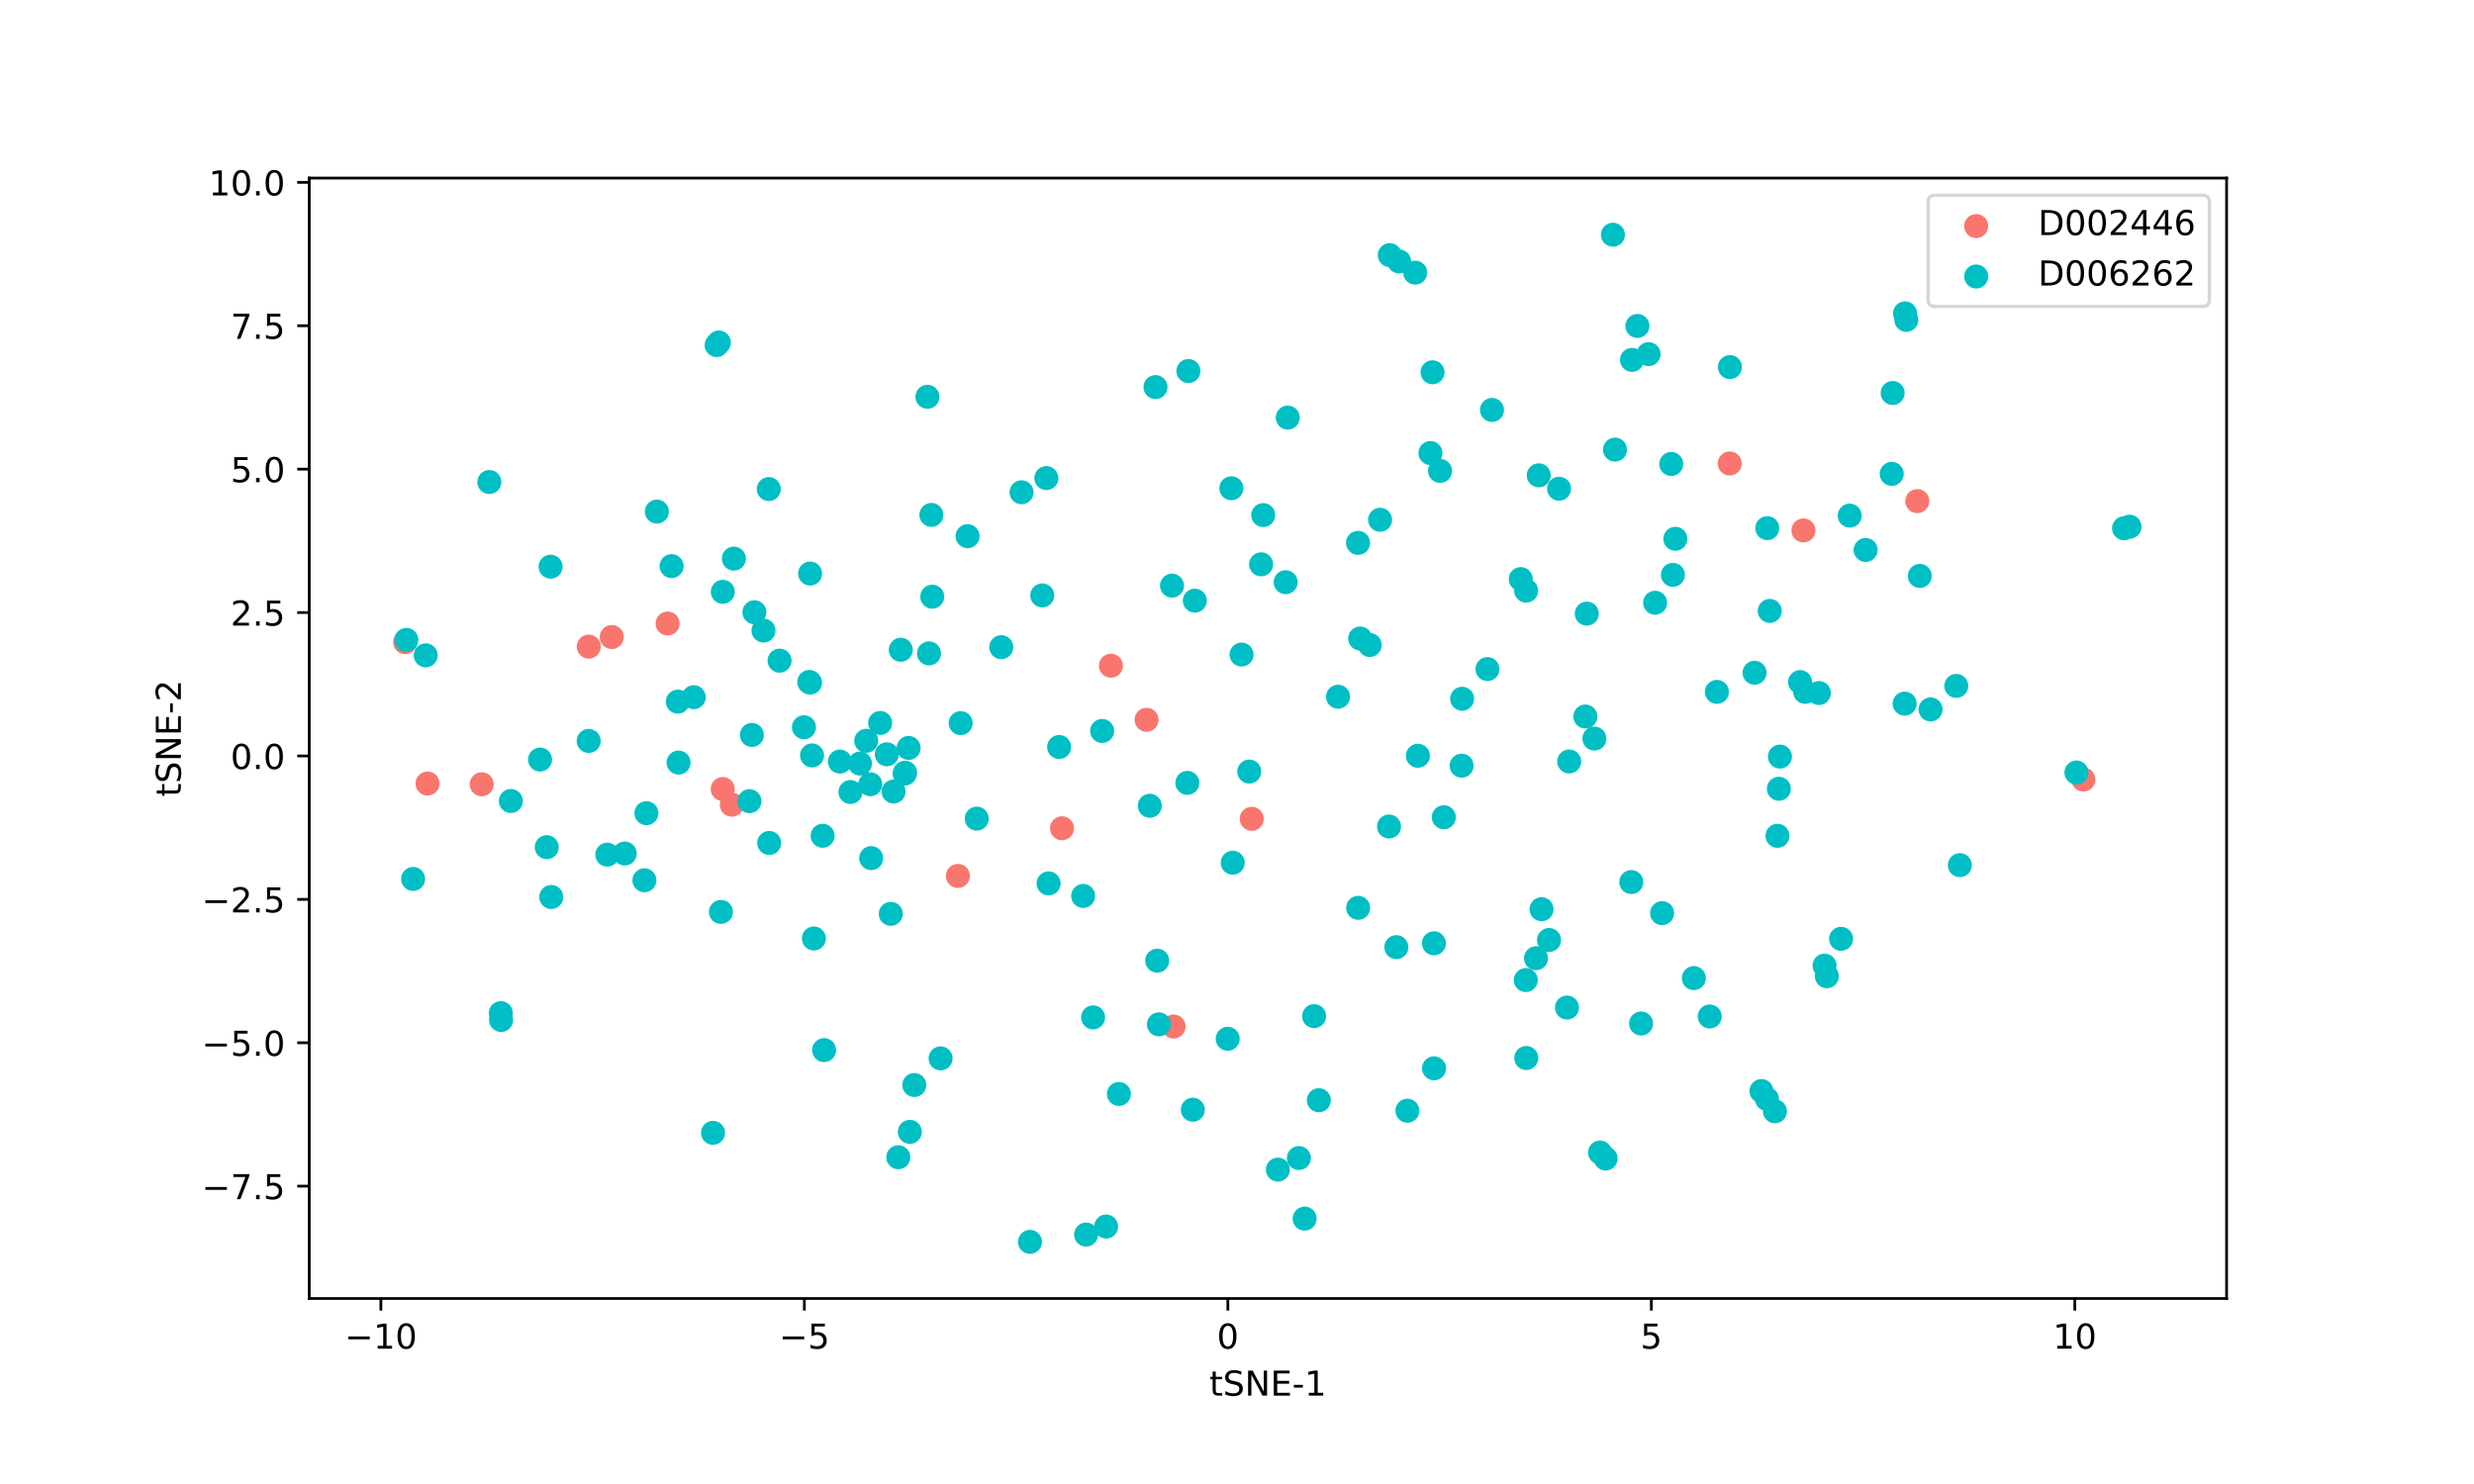 <?xml version="1.0" encoding="utf-8" standalone="no"?>
<!DOCTYPE svg PUBLIC "-//W3C//DTD SVG 1.1//EN"
  "http://www.w3.org/Graphics/SVG/1.1/DTD/svg11.dtd">
<!-- Created with matplotlib (https://matplotlib.org/) -->
<svg height="432pt" version="1.1" viewBox="0 0 720 432" width="720pt" xmlns="http://www.w3.org/2000/svg" xmlns:xlink="http://www.w3.org/1999/xlink">
 <defs>
  <style type="text/css">
*{stroke-linecap:butt;stroke-linejoin:round;}
  </style>
 </defs>
 <g id="figure_1">
  <g id="patch_1">
   <path d="M 0 432 
L 720 432 
L 720 0 
L 0 0 
z
" style="fill:#ffffff;"/>
  </g>
  <g id="axes_1">
   <g id="patch_2">
    <path d="M 90 378 
L 648 378 
L 648 51.84 
L 90 51.84 
z
" style="fill:#ffffff;"/>
   </g>
   <g id="PathCollection_1">
    <defs>
     <path d="M 0 3 
C 0.796 3 1.559 2.684 2.121 2.121 
C 2.684 1.559 3 0.796 3 0 
C 3 -0.796 2.684 -1.559 2.121 -2.121 
C 1.559 -2.684 0.796 -3 0 -3 
C -0.796 -3 -1.559 -2.684 -2.121 -2.121 
C -2.684 -1.559 -3 -0.796 -3 0 
C -3 0.796 -2.684 1.559 -2.121 2.121 
C -1.559 2.684 -0.796 3 0 3 
z
" id="m9c1e689211" style="stroke:#f8766d;"/>
    </defs>
    <g clip-path="url(#pf5e81f47a1)">
     <use style="fill:#f8766d;stroke:#f8766d;" x="140.194" xlink:href="#m9c1e689211" y="228.308"/>
     <use style="fill:#f8766d;stroke:#f8766d;" x="178.04" xlink:href="#m9c1e689211" y="185.438"/>
     <use style="fill:#f8766d;stroke:#f8766d;" x="194.3" xlink:href="#m9c1e689211" y="181.507"/>
     <use style="fill:#f8766d;stroke:#f8766d;" x="117.916" xlink:href="#m9c1e689211" y="186.935"/>
     <use style="fill:#f8766d;stroke:#f8766d;" x="309.07" xlink:href="#m9c1e689211" y="241.115"/>
     <use style="fill:#f8766d;stroke:#f8766d;" x="364.283" xlink:href="#m9c1e689211" y="238.363"/>
     <use style="fill:#f8766d;stroke:#f8766d;" x="278.771" xlink:href="#m9c1e689211" y="254.988"/>
     <use style="fill:#f8766d;stroke:#f8766d;" x="606.321" xlink:href="#m9c1e689211" y="226.912"/>
     <use style="fill:#f8766d;stroke:#f8766d;" x="333.681" xlink:href="#m9c1e689211" y="209.532"/>
     <use style="fill:#f8766d;stroke:#f8766d;" x="341.543" xlink:href="#m9c1e689211" y="298.834"/>
     <use style="fill:#f8766d;stroke:#f8766d;" x="212.982" xlink:href="#m9c1e689211" y="234.249"/>
     <use style="fill:#f8766d;stroke:#f8766d;" x="210.33" xlink:href="#m9c1e689211" y="229.688"/>
     <use style="fill:#f8766d;stroke:#f8766d;" x="124.429" xlink:href="#m9c1e689211" y="228.09"/>
     <use style="fill:#f8766d;stroke:#f8766d;" x="171.35" xlink:href="#m9c1e689211" y="188.229"/>
     <use style="fill:#f8766d;stroke:#f8766d;" x="323.308" xlink:href="#m9c1e689211" y="193.797"/>
     <use style="fill:#f8766d;stroke:#f8766d;" x="557.985" xlink:href="#m9c1e689211" y="145.881"/>
     <use style="fill:#f8766d;stroke:#f8766d;" x="503.405" xlink:href="#m9c1e689211" y="134.915"/>
     <use style="fill:#f8766d;stroke:#f8766d;" x="524.856" xlink:href="#m9c1e689211" y="154.405"/>
    </g>
   </g>
   <g id="PathCollection_2">
    <defs>
     <path d="M 0 3 
C 0.796 3 1.559 2.684 2.121 2.121 
C 2.684 1.559 3 0.796 3 0 
C 3 -0.796 2.684 -1.559 2.121 -2.121 
C 1.559 -2.684 0.796 -3 0 -3 
C -0.796 -3 -1.559 -2.684 -2.121 -2.121 
C -2.684 -1.559 -3 -0.796 -3 0 
C -3 0.796 -2.684 1.559 -2.121 2.121 
C -1.559 2.684 -0.796 3 0 3 
z
" id="m6310c87294" style="stroke:#00bfc4;"/>
    </defs>
    <g clip-path="url(#pf5e81f47a1)">
     <use style="fill:#00bfc4;stroke:#00bfc4;" x="159.12" xlink:href="#m6310c87294" y="246.618"/>
     <use style="fill:#00bfc4;stroke:#00bfc4;" x="222.194" xlink:href="#m6310c87294" y="183.556"/>
     <use style="fill:#00bfc4;stroke:#00bfc4;" x="256.152" xlink:href="#m6310c87294" y="210.454"/>
     <use style="fill:#00bfc4;stroke:#00bfc4;" x="218.819" xlink:href="#m6310c87294" y="213.941"/>
     <use style="fill:#00bfc4;stroke:#00bfc4;" x="250.277" xlink:href="#m6310c87294" y="222.275"/>
     <use style="fill:#00bfc4;stroke:#00bfc4;" x="226.874" xlink:href="#m6310c87294" y="192.316"/>
     <use style="fill:#00bfc4;stroke:#00bfc4;" x="262.153" xlink:href="#m6310c87294" y="189.151"/>
     <use style="fill:#00bfc4;stroke:#00bfc4;" x="263.412" xlink:href="#m6310c87294" y="224.94"/>
     <use style="fill:#00bfc4;stroke:#00bfc4;" x="123.893" xlink:href="#m6310c87294" y="190.768"/>
     <use style="fill:#00bfc4;stroke:#00bfc4;" x="253.263" xlink:href="#m6310c87294" y="228.298"/>
     <use style="fill:#00bfc4;stroke:#00bfc4;" x="253.544" xlink:href="#m6310c87294" y="249.802"/>
     <use style="fill:#00bfc4;stroke:#00bfc4;" x="247.506" xlink:href="#m6310c87294" y="230.558"/>
     <use style="fill:#00bfc4;stroke:#00bfc4;" x="263.265" xlink:href="#m6310c87294" y="225.219"/>
     <use style="fill:#00bfc4;stroke:#00bfc4;" x="209.809" xlink:href="#m6310c87294" y="265.464"/>
     <use style="fill:#00bfc4;stroke:#00bfc4;" x="239.412" xlink:href="#m6310c87294" y="243.298"/>
     <use style="fill:#00bfc4;stroke:#00bfc4;" x="160.24" xlink:href="#m6310c87294" y="164.96"/>
     <use style="fill:#00bfc4;stroke:#00bfc4;" x="118.254" xlink:href="#m6310c87294" y="186.271"/>
     <use style="fill:#00bfc4;stroke:#00bfc4;" x="157.169" xlink:href="#m6310c87294" y="221.104"/>
     <use style="fill:#00bfc4;stroke:#00bfc4;" x="195.452" xlink:href="#m6310c87294" y="164.797"/>
     <use style="fill:#00bfc4;stroke:#00bfc4;" x="406.373" xlink:href="#m6310c87294" y="275.72"/>
     <use style="fill:#00bfc4;stroke:#00bfc4;" x="398.626" xlink:href="#m6310c87294" y="187.761"/>
     <use style="fill:#00bfc4;stroke:#00bfc4;" x="361.327" xlink:href="#m6310c87294" y="190.541"/>
     <use style="fill:#00bfc4;stroke:#00bfc4;" x="417.308" xlink:href="#m6310c87294" y="274.599"/>
     <use style="fill:#00bfc4;stroke:#00bfc4;" x="363.565" xlink:href="#m6310c87294" y="224.607"/>
     <use style="fill:#00bfc4;stroke:#00bfc4;" x="558.711" xlink:href="#m6310c87294" y="167.653"/>
     <use style="fill:#00bfc4;stroke:#00bfc4;" x="514.325" xlink:href="#m6310c87294" y="153.75"/>
     <use style="fill:#00bfc4;stroke:#00bfc4;" x="444.19" xlink:href="#m6310c87294" y="307.986"/>
     <use style="fill:#00bfc4;stroke:#00bfc4;" x="517.697" xlink:href="#m6310c87294" y="229.616"/>
     <use style="fill:#00bfc4;stroke:#00bfc4;" x="561.841" xlink:href="#m6310c87294" y="206.519"/>
     <use style="fill:#00bfc4;stroke:#00bfc4;" x="554.413" xlink:href="#m6310c87294" y="91.229"/>
     <use style="fill:#00bfc4;stroke:#00bfc4;" x="223.745" xlink:href="#m6310c87294" y="142.365"/>
     <use style="fill:#00bfc4;stroke:#00bfc4;" x="207.506" xlink:href="#m6310c87294" y="329.776"/>
     <use style="fill:#00bfc4;stroke:#00bfc4;" x="395.254" xlink:href="#m6310c87294" y="264.274"/>
     <use style="fill:#00bfc4;stroke:#00bfc4;" x="281.59" xlink:href="#m6310c87294" y="156.087"/>
     <use style="fill:#00bfc4;stroke:#00bfc4;" x="271.312" xlink:href="#m6310c87294" y="173.693"/>
     <use style="fill:#00bfc4;stroke:#00bfc4;" x="347.141" xlink:href="#m6310c87294" y="323.05"/>
     <use style="fill:#00bfc4;stroke:#00bfc4;" x="470.013" xlink:href="#m6310c87294" y="130.883"/>
     <use style="fill:#00bfc4;stroke:#00bfc4;" x="145.835" xlink:href="#m6310c87294" y="296.93"/>
     <use style="fill:#00bfc4;stroke:#00bfc4;" x="259.243" xlink:href="#m6310c87294" y="266.03"/>
     <use style="fill:#00bfc4;stroke:#00bfc4;" x="367.014" xlink:href="#m6310c87294" y="164.277"/>
     <use style="fill:#00bfc4;stroke:#00bfc4;" x="474.956" xlink:href="#m6310c87294" y="104.761"/>
     <use style="fill:#00bfc4;stroke:#00bfc4;" x="477.6" xlink:href="#m6310c87294" y="297.95"/>
     <use style="fill:#00bfc4;stroke:#00bfc4;" x="271.06" xlink:href="#m6310c87294" y="149.891"/>
     <use style="fill:#00bfc4;stroke:#00bfc4;" x="347.727" xlink:href="#m6310c87294" y="174.856"/>
     <use style="fill:#00bfc4;stroke:#00bfc4;" x="379.692" xlink:href="#m6310c87294" y="354.746"/>
     <use style="fill:#00bfc4;stroke:#00bfc4;" x="530.989" xlink:href="#m6310c87294" y="281.091"/>
     <use style="fill:#00bfc4;stroke:#00bfc4;" x="486.863" xlink:href="#m6310c87294" y="167.343"/>
     <use style="fill:#00bfc4;stroke:#00bfc4;" x="389.405" xlink:href="#m6310c87294" y="202.821"/>
     <use style="fill:#00bfc4;stroke:#00bfc4;" x="264.783" xlink:href="#m6310c87294" y="329.488"/>
     <use style="fill:#00bfc4;stroke:#00bfc4;" x="456.677" xlink:href="#m6310c87294" y="221.668"/>
     <use style="fill:#00bfc4;stroke:#00bfc4;" x="160.433" xlink:href="#m6310c87294" y="261.121"/>
     <use style="fill:#00bfc4;stroke:#00bfc4;" x="315.231" xlink:href="#m6310c87294" y="260.808"/>
     <use style="fill:#00bfc4;stroke:#00bfc4;" x="417.349" xlink:href="#m6310c87294" y="310.99"/>
     <use style="fill:#00bfc4;stroke:#00bfc4;" x="191.165" xlink:href="#m6310c87294" y="148.921"/>
     <use style="fill:#00bfc4;stroke:#00bfc4;" x="279.575" xlink:href="#m6310c87294" y="210.497"/>
     <use style="fill:#00bfc4;stroke:#00bfc4;" x="284.254" xlink:href="#m6310c87294" y="238.305"/>
     <use style="fill:#00bfc4;stroke:#00bfc4;" x="345.545" xlink:href="#m6310c87294" y="227.896"/>
     <use style="fill:#00bfc4;stroke:#00bfc4;" x="260.055" xlink:href="#m6310c87294" y="230.414"/>
     <use style="fill:#00bfc4;stroke:#00bfc4;" x="334.623" xlink:href="#m6310c87294" y="234.564"/>
     <use style="fill:#00bfc4;stroke:#00bfc4;" x="235.763" xlink:href="#m6310c87294" y="166.961"/>
     <use style="fill:#00bfc4;stroke:#00bfc4;" x="442.582" xlink:href="#m6310c87294" y="168.572"/>
     <use style="fill:#00bfc4;stroke:#00bfc4;" x="448.632" xlink:href="#m6310c87294" y="264.677"/>
     <use style="fill:#00bfc4;stroke:#00bfc4;" x="476.532" xlink:href="#m6310c87294" y="94.887"/>
     <use style="fill:#00bfc4;stroke:#00bfc4;" x="497.579" xlink:href="#m6310c87294" y="295.898"/>
     <use style="fill:#00bfc4;stroke:#00bfc4;" x="325.629" xlink:href="#m6310c87294" y="318.46"/>
     <use style="fill:#00bfc4;stroke:#00bfc4;" x="407.184" xlink:href="#m6310c87294" y="76.11"/>
     <use style="fill:#00bfc4;stroke:#00bfc4;" x="412.648" xlink:href="#m6310c87294" y="220.007"/>
     <use style="fill:#00bfc4;stroke:#00bfc4;" x="341.089" xlink:href="#m6310c87294" y="170.48"/>
     <use style="fill:#00bfc4;stroke:#00bfc4;" x="469.407" xlink:href="#m6310c87294" y="68.327"/>
     <use style="fill:#00bfc4;stroke:#00bfc4;" x="499.664" xlink:href="#m6310c87294" y="201.408"/>
     <use style="fill:#00bfc4;stroke:#00bfc4;" x="266.088" xlink:href="#m6310c87294" y="315.854"/>
     <use style="fill:#00bfc4;stroke:#00bfc4;" x="321.905" xlink:href="#m6310c87294" y="357.051"/>
     <use style="fill:#00bfc4;stroke:#00bfc4;" x="303.328" xlink:href="#m6310c87294" y="173.325"/>
     <use style="fill:#00bfc4;stroke:#00bfc4;" x="401.643" xlink:href="#m6310c87294" y="151.314"/>
     <use style="fill:#00bfc4;stroke:#00bfc4;" x="554.796" xlink:href="#m6310c87294" y="93.118"/>
     <use style="fill:#00bfc4;stroke:#00bfc4;" x="419.087" xlink:href="#m6310c87294" y="137.081"/>
     <use style="fill:#00bfc4;stroke:#00bfc4;" x="358.761" xlink:href="#m6310c87294" y="251.14"/>
     <use style="fill:#00bfc4;stroke:#00bfc4;" x="308.238" xlink:href="#m6310c87294" y="217.455"/>
     <use style="fill:#00bfc4;stroke:#00bfc4;" x="447.022" xlink:href="#m6310c87294" y="278.941"/>
     <use style="fill:#00bfc4;stroke:#00bfc4;" x="467.291" xlink:href="#m6310c87294" y="337.247"/>
     <use style="fill:#00bfc4;stroke:#00bfc4;" x="420.189" xlink:href="#m6310c87294" y="237.904"/>
     <use style="fill:#00bfc4;stroke:#00bfc4;" x="208.565" xlink:href="#m6310c87294" y="100.451"/>
     <use style="fill:#00bfc4;stroke:#00bfc4;" x="481.684" xlink:href="#m6310c87294" y="175.459"/>
     <use style="fill:#00bfc4;stroke:#00bfc4;" x="619.746" xlink:href="#m6310c87294" y="153.324"/>
     <use style="fill:#00bfc4;stroke:#00bfc4;" x="461.39" xlink:href="#m6310c87294" y="208.587"/>
     <use style="fill:#00bfc4;stroke:#00bfc4;" x="465.65" xlink:href="#m6310c87294" y="335.508"/>
     <use style="fill:#00bfc4;stroke:#00bfc4;" x="320.75" xlink:href="#m6310c87294" y="212.782"/>
     <use style="fill:#00bfc4;stroke:#00bfc4;" x="461.798" xlink:href="#m6310c87294" y="178.634"/>
     <use style="fill:#00bfc4;stroke:#00bfc4;" x="516.548" xlink:href="#m6310c87294" y="323.504"/>
     <use style="fill:#00bfc4;stroke:#00bfc4;" x="304.526" xlink:href="#m6310c87294" y="139.175"/>
     <use style="fill:#00bfc4;stroke:#00bfc4;" x="337.268" xlink:href="#m6310c87294" y="298.199"/>
     <use style="fill:#00bfc4;stroke:#00bfc4;" x="569.335" xlink:href="#m6310c87294" y="199.67"/>
     <use style="fill:#00bfc4;stroke:#00bfc4;" x="425.375" xlink:href="#m6310c87294" y="222.894"/>
     <use style="fill:#00bfc4;stroke:#00bfc4;" x="515.05" xlink:href="#m6310c87294" y="177.841"/>
     <use style="fill:#00bfc4;stroke:#00bfc4;" x="456.033" xlink:href="#m6310c87294" y="293.308"/>
     <use style="fill:#00bfc4;stroke:#00bfc4;" x="529.335" xlink:href="#m6310c87294" y="201.746"/>
     <use style="fill:#00bfc4;stroke:#00bfc4;" x="483.712" xlink:href="#m6310c87294" y="265.823"/>
     <use style="fill:#00bfc4;stroke:#00bfc4;" x="395.845" xlink:href="#m6310c87294" y="185.877"/>
     <use style="fill:#00bfc4;stroke:#00bfc4;" x="492.955" xlink:href="#m6310c87294" y="284.729"/>
     <use style="fill:#00bfc4;stroke:#00bfc4;" x="371.895" xlink:href="#m6310c87294" y="340.489"/>
     <use style="fill:#00bfc4;stroke:#00bfc4;" x="570.368" xlink:href="#m6310c87294" y="251.85"/>
     <use style="fill:#00bfc4;stroke:#00bfc4;" x="305.172" xlink:href="#m6310c87294" y="257.162"/>
     <use style="fill:#00bfc4;stroke:#00bfc4;" x="409.598" xlink:href="#m6310c87294" y="323.336"/>
     <use style="fill:#00bfc4;stroke:#00bfc4;" x="120.225" xlink:href="#m6310c87294" y="255.865"/>
     <use style="fill:#00bfc4;stroke:#00bfc4;" x="374.767" xlink:href="#m6310c87294" y="121.563"/>
     <use style="fill:#00bfc4;stroke:#00bfc4;" x="542.952" xlink:href="#m6310c87294" y="160.098"/>
     <use style="fill:#00bfc4;stroke:#00bfc4;" x="447.811" xlink:href="#m6310c87294" y="138.368"/>
     <use style="fill:#00bfc4;stroke:#00bfc4;" x="450.813" xlink:href="#m6310c87294" y="273.633"/>
     <use style="fill:#00bfc4;stroke:#00bfc4;" x="510.618" xlink:href="#m6310c87294" y="195.837"/>
     <use style="fill:#00bfc4;stroke:#00bfc4;" x="432.889" xlink:href="#m6310c87294" y="194.774"/>
     <use style="fill:#00bfc4;stroke:#00bfc4;" x="297.309" xlink:href="#m6310c87294" y="143.296"/>
     <use style="fill:#00bfc4;stroke:#00bfc4;" x="145.749" xlink:href="#m6310c87294" y="294.924"/>
     <use style="fill:#00bfc4;stroke:#00bfc4;" x="411.866" xlink:href="#m6310c87294" y="79.365"/>
     <use style="fill:#00bfc4;stroke:#00bfc4;" x="374.163" xlink:href="#m6310c87294" y="169.483"/>
     <use style="fill:#00bfc4;stroke:#00bfc4;" x="523.873" xlink:href="#m6310c87294" y="198.552"/>
     <use style="fill:#00bfc4;stroke:#00bfc4;" x="291.39" xlink:href="#m6310c87294" y="188.39"/>
     <use style="fill:#00bfc4;stroke:#00bfc4;" x="535.799" xlink:href="#m6310c87294" y="273.29"/>
     <use style="fill:#00bfc4;stroke:#00bfc4;" x="318.117" xlink:href="#m6310c87294" y="296.168"/>
     <use style="fill:#00bfc4;stroke:#00bfc4;" x="618.159" xlink:href="#m6310c87294" y="153.783"/>
     <use style="fill:#00bfc4;stroke:#00bfc4;" x="531.658" xlink:href="#m6310c87294" y="284.182"/>
     <use style="fill:#00bfc4;stroke:#00bfc4;" x="514.235" xlink:href="#m6310c87294" y="319.929"/>
     <use style="fill:#00bfc4;stroke:#00bfc4;" x="517.291" xlink:href="#m6310c87294" y="243.31"/>
     <use style="fill:#00bfc4;stroke:#00bfc4;" x="604.292" xlink:href="#m6310c87294" y="224.878"/>
     <use style="fill:#00bfc4;stroke:#00bfc4;" x="554.304" xlink:href="#m6310c87294" y="204.832"/>
     <use style="fill:#00bfc4;stroke:#00bfc4;" x="512.626" xlink:href="#m6310c87294" y="317.603"/>
     <use style="fill:#00bfc4;stroke:#00bfc4;" x="444.138" xlink:href="#m6310c87294" y="171.941"/>
     <use style="fill:#00bfc4;stroke:#00bfc4;" x="357.293" xlink:href="#m6310c87294" y="302.395"/>
     <use style="fill:#00bfc4;stroke:#00bfc4;" x="416.909" xlink:href="#m6310c87294" y="108.37"/>
     <use style="fill:#00bfc4;stroke:#00bfc4;" x="434.211" xlink:href="#m6310c87294" y="119.333"/>
     <use style="fill:#00bfc4;stroke:#00bfc4;" x="525.357" xlink:href="#m6310c87294" y="201.403"/>
     <use style="fill:#00bfc4;stroke:#00bfc4;" x="487.57" xlink:href="#m6310c87294" y="156.846"/>
     <use style="fill:#00bfc4;stroke:#00bfc4;" x="336.778" xlink:href="#m6310c87294" y="279.658"/>
     <use style="fill:#00bfc4;stroke:#00bfc4;" x="367.632" xlink:href="#m6310c87294" y="149.94"/>
     <use style="fill:#00bfc4;stroke:#00bfc4;" x="486.38" xlink:href="#m6310c87294" y="135.068"/>
     <use style="fill:#00bfc4;stroke:#00bfc4;" x="503.452" xlink:href="#m6310c87294" y="106.86"/>
     <use style="fill:#00bfc4;stroke:#00bfc4;" x="404.248" xlink:href="#m6310c87294" y="240.609"/>
     <use style="fill:#00bfc4;stroke:#00bfc4;" x="244.431" xlink:href="#m6310c87294" y="221.698"/>
     <use style="fill:#00bfc4;stroke:#00bfc4;" x="197.473" xlink:href="#m6310c87294" y="221.986"/>
     <use style="fill:#00bfc4;stroke:#00bfc4;" x="252.097" xlink:href="#m6310c87294" y="215.655"/>
     <use style="fill:#00bfc4;stroke:#00bfc4;" x="188.122" xlink:href="#m6310c87294" y="236.719"/>
     <use style="fill:#00bfc4;stroke:#00bfc4;" x="187.548" xlink:href="#m6310c87294" y="256.249"/>
     <use style="fill:#00bfc4;stroke:#00bfc4;" x="223.86" xlink:href="#m6310c87294" y="245.39"/>
     <use style="fill:#00bfc4;stroke:#00bfc4;" x="233.969" xlink:href="#m6310c87294" y="211.705"/>
     <use style="fill:#00bfc4;stroke:#00bfc4;" x="264.433" xlink:href="#m6310c87294" y="217.725"/>
     <use style="fill:#00bfc4;stroke:#00bfc4;" x="176.732" xlink:href="#m6310c87294" y="248.789"/>
     <use style="fill:#00bfc4;stroke:#00bfc4;" x="235.519" xlink:href="#m6310c87294" y="198.519"/>
     <use style="fill:#00bfc4;stroke:#00bfc4;" x="171.324" xlink:href="#m6310c87294" y="215.689"/>
     <use style="fill:#00bfc4;stroke:#00bfc4;" x="181.816" xlink:href="#m6310c87294" y="248.461"/>
     <use style="fill:#00bfc4;stroke:#00bfc4;" x="219.554" xlink:href="#m6310c87294" y="178.227"/>
     <use style="fill:#00bfc4;stroke:#00bfc4;" x="197.255" xlink:href="#m6310c87294" y="204.256"/>
     <use style="fill:#00bfc4;stroke:#00bfc4;" x="218.12" xlink:href="#m6310c87294" y="233.223"/>
     <use style="fill:#00bfc4;stroke:#00bfc4;" x="236.324" xlink:href="#m6310c87294" y="219.906"/>
     <use style="fill:#00bfc4;stroke:#00bfc4;" x="235.747" xlink:href="#m6310c87294" y="198.708"/>
     <use style="fill:#00bfc4;stroke:#00bfc4;" x="201.904" xlink:href="#m6310c87294" y="202.959"/>
     <use style="fill:#00bfc4;stroke:#00bfc4;" x="213.584" xlink:href="#m6310c87294" y="162.614"/>
     <use style="fill:#00bfc4;stroke:#00bfc4;" x="258.083" xlink:href="#m6310c87294" y="219.579"/>
     <use style="fill:#00bfc4;stroke:#00bfc4;" x="210.349" xlink:href="#m6310c87294" y="172.283"/>
     <use style="fill:#00bfc4;stroke:#00bfc4;" x="148.676" xlink:href="#m6310c87294" y="233.173"/>
     <use style="fill:#00bfc4;stroke:#00bfc4;" x="270.365" xlink:href="#m6310c87294" y="190.206"/>
     <use style="fill:#00bfc4;stroke:#00bfc4;" x="425.519" xlink:href="#m6310c87294" y="203.412"/>
     <use style="fill:#00bfc4;stroke:#00bfc4;" x="273.737" xlink:href="#m6310c87294" y="308.093"/>
     <use style="fill:#00bfc4;stroke:#00bfc4;" x="382.444" xlink:href="#m6310c87294" y="295.806"/>
     <use style="fill:#00bfc4;stroke:#00bfc4;" x="236.862" xlink:href="#m6310c87294" y="273.194"/>
     <use style="fill:#00bfc4;stroke:#00bfc4;" x="142.412" xlink:href="#m6310c87294" y="140.316"/>
     <use style="fill:#00bfc4;stroke:#00bfc4;" x="474.754" xlink:href="#m6310c87294" y="256.773"/>
     <use style="fill:#00bfc4;stroke:#00bfc4;" x="550.819" xlink:href="#m6310c87294" y="114.401"/>
     <use style="fill:#00bfc4;stroke:#00bfc4;" x="383.822" xlink:href="#m6310c87294" y="320.279"/>
     <use style="fill:#00bfc4;stroke:#00bfc4;" x="269.907" xlink:href="#m6310c87294" y="115.512"/>
     <use style="fill:#00bfc4;stroke:#00bfc4;" x="345.856" xlink:href="#m6310c87294" y="108.009"/>
     <use style="fill:#00bfc4;stroke:#00bfc4;" x="209.205" xlink:href="#m6310c87294" y="99.708"/>
     <use style="fill:#00bfc4;stroke:#00bfc4;" x="444.043" xlink:href="#m6310c87294" y="285.302"/>
     <use style="fill:#00bfc4;stroke:#00bfc4;" x="358.364" xlink:href="#m6310c87294" y="142.13"/>
     <use style="fill:#00bfc4;stroke:#00bfc4;" x="316.079" xlink:href="#m6310c87294" y="359.384"/>
     <use style="fill:#00bfc4;stroke:#00bfc4;" x="336.278" xlink:href="#m6310c87294" y="112.683"/>
     <use style="fill:#00bfc4;stroke:#00bfc4;" x="261.425" xlink:href="#m6310c87294" y="336.878"/>
     <use style="fill:#00bfc4;stroke:#00bfc4;" x="416.299" xlink:href="#m6310c87294" y="131.892"/>
     <use style="fill:#00bfc4;stroke:#00bfc4;" x="550.543" xlink:href="#m6310c87294" y="137.947"/>
     <use style="fill:#00bfc4;stroke:#00bfc4;" x="404.467" xlink:href="#m6310c87294" y="74.264"/>
     <use style="fill:#00bfc4;stroke:#00bfc4;" x="538.319" xlink:href="#m6310c87294" y="150.098"/>
     <use style="fill:#00bfc4;stroke:#00bfc4;" x="464.016" xlink:href="#m6310c87294" y="215.001"/>
     <use style="fill:#00bfc4;stroke:#00bfc4;" x="395.226" xlink:href="#m6310c87294" y="158.031"/>
     <use style="fill:#00bfc4;stroke:#00bfc4;" x="479.78" xlink:href="#m6310c87294" y="103.088"/>
     <use style="fill:#00bfc4;stroke:#00bfc4;" x="299.751" xlink:href="#m6310c87294" y="361.513"/>
     <use style="fill:#00bfc4;stroke:#00bfc4;" x="378.007" xlink:href="#m6310c87294" y="337.116"/>
     <use style="fill:#00bfc4;stroke:#00bfc4;" x="518.009" xlink:href="#m6310c87294" y="220.242"/>
     <use style="fill:#00bfc4;stroke:#00bfc4;" x="239.837" xlink:href="#m6310c87294" y="305.687"/>
     <use style="fill:#00bfc4;stroke:#00bfc4;" x="453.738" xlink:href="#m6310c87294" y="142.276"/>
    </g>
   </g>
   <g id="matplotlib.axis_1">
    <g id="xtick_1">
     <g id="line2d_1">
      <defs>
       <path d="M 0 0 
L 0 3.5 
" id="mb8aa202501" style="stroke:#000000;stroke-width:0.8;"/>
      </defs>
      <g>
       <use style="stroke:#000000;stroke-width:0.8;" x="110.846" xlink:href="#mb8aa202501" y="378"/>
      </g>
     </g>
     <g id="text_1">
      <!-- −10 -->
      <defs>
       <path d="M 10.594 35.5 
L 73.188 35.5 
L 73.188 27.203 
L 10.594 27.203 
z
" id="DejaVuSans-8722"/>
       <path d="M 12.406 8.297 
L 28.516 8.297 
L 28.516 63.922 
L 10.984 60.406 
L 10.984 69.391 
L 28.422 72.906 
L 38.281 72.906 
L 38.281 8.297 
L 54.391 8.297 
L 54.391 0 
L 12.406 0 
z
" id="DejaVuSans-49"/>
       <path d="M 31.781 66.406 
Q 24.172 66.406 20.328 58.906 
Q 16.5 51.422 16.5 36.375 
Q 16.5 21.391 20.328 13.891 
Q 24.172 6.391 31.781 6.391 
Q 39.453 6.391 43.281 13.891 
Q 47.125 21.391 47.125 36.375 
Q 47.125 51.422 43.281 58.906 
Q 39.453 66.406 31.781 66.406 
z
M 31.781 74.219 
Q 44.047 74.219 50.516 64.516 
Q 56.984 54.828 56.984 36.375 
Q 56.984 17.969 50.516 8.266 
Q 44.047 -1.422 31.781 -1.422 
Q 19.531 -1.422 13.062 8.266 
Q 6.594 17.969 6.594 36.375 
Q 6.594 54.828 13.062 64.516 
Q 19.531 74.219 31.781 74.219 
z
" id="DejaVuSans-48"/>
      </defs>
      <g transform="translate(100.294 392.598)scale(0.1 -0.1)">
       <use xlink:href="#DejaVuSans-8722"/>
       <use x="83.789" xlink:href="#DejaVuSans-49"/>
       <use x="147.412" xlink:href="#DejaVuSans-48"/>
      </g>
     </g>
    </g>
    <g id="xtick_2">
     <g id="line2d_2">
      <g>
       <use style="stroke:#000000;stroke-width:0.8;" x="234.092" xlink:href="#mb8aa202501" y="378"/>
      </g>
     </g>
     <g id="text_2">
      <!-- −5 -->
      <defs>
       <path d="M 10.797 72.906 
L 49.516 72.906 
L 49.516 64.594 
L 19.828 64.594 
L 19.828 46.734 
Q 21.969 47.469 24.109 47.828 
Q 26.266 48.188 28.422 48.188 
Q 40.625 48.188 47.75 41.5 
Q 54.891 34.812 54.891 23.391 
Q 54.891 11.625 47.562 5.094 
Q 40.234 -1.422 26.906 -1.422 
Q 22.312 -1.422 17.547 -0.641 
Q 12.797 0.141 7.719 1.703 
L 7.719 11.625 
Q 12.109 9.234 16.797 8.062 
Q 21.484 6.891 26.703 6.891 
Q 35.156 6.891 40.078 11.328 
Q 45.016 15.766 45.016 23.391 
Q 45.016 31 40.078 35.438 
Q 35.156 39.891 26.703 39.891 
Q 22.75 39.891 18.812 39.016 
Q 14.891 38.141 10.797 36.281 
z
" id="DejaVuSans-53"/>
      </defs>
      <g transform="translate(226.721 392.598)scale(0.1 -0.1)">
       <use xlink:href="#DejaVuSans-8722"/>
       <use x="83.789" xlink:href="#DejaVuSans-53"/>
      </g>
     </g>
    </g>
    <g id="xtick_3">
     <g id="line2d_3">
      <g>
       <use style="stroke:#000000;stroke-width:0.8;" x="357.337" xlink:href="#mb8aa202501" y="378"/>
      </g>
     </g>
     <g id="text_3">
      <!-- 0 -->
      <g transform="translate(354.156 392.598)scale(0.1 -0.1)">
       <use xlink:href="#DejaVuSans-48"/>
      </g>
     </g>
    </g>
    <g id="xtick_4">
     <g id="line2d_4">
      <g>
       <use style="stroke:#000000;stroke-width:0.8;" x="480.583" xlink:href="#mb8aa202501" y="378"/>
      </g>
     </g>
     <g id="text_4">
      <!-- 5 -->
      <g transform="translate(477.401 392.598)scale(0.1 -0.1)">
       <use xlink:href="#DejaVuSans-53"/>
      </g>
     </g>
    </g>
    <g id="xtick_5">
     <g id="line2d_5">
      <g>
       <use style="stroke:#000000;stroke-width:0.8;" x="603.828" xlink:href="#mb8aa202501" y="378"/>
      </g>
     </g>
     <g id="text_5">
      <!-- 10 -->
      <g transform="translate(597.465 392.598)scale(0.1 -0.1)">
       <use xlink:href="#DejaVuSans-49"/>
       <use x="63.623" xlink:href="#DejaVuSans-48"/>
      </g>
     </g>
    </g>
    <g id="text_6">
     <!-- tSNE-1 -->
     <defs>
      <path d="M 18.312 70.219 
L 18.312 54.688 
L 36.812 54.688 
L 36.812 47.703 
L 18.312 47.703 
L 18.312 18.016 
Q 18.312 11.328 20.141 9.422 
Q 21.969 7.516 27.594 7.516 
L 36.812 7.516 
L 36.812 0 
L 27.594 0 
Q 17.188 0 13.234 3.875 
Q 9.281 7.766 9.281 18.016 
L 9.281 47.703 
L 2.688 47.703 
L 2.688 54.688 
L 9.281 54.688 
L 9.281 70.219 
z
" id="DejaVuSans-116"/>
      <path d="M 53.516 70.516 
L 53.516 60.891 
Q 47.906 63.578 42.922 64.891 
Q 37.938 66.219 33.297 66.219 
Q 25.25 66.219 20.875 63.094 
Q 16.5 59.969 16.5 54.203 
Q 16.5 49.359 19.406 46.891 
Q 22.312 44.438 30.422 42.922 
L 36.375 41.703 
Q 47.406 39.594 52.656 34.297 
Q 57.906 29 57.906 20.125 
Q 57.906 9.516 50.797 4.047 
Q 43.703 -1.422 29.984 -1.422 
Q 24.812 -1.422 18.969 -0.25 
Q 13.141 0.922 6.891 3.219 
L 6.891 13.375 
Q 12.891 10.016 18.656 8.297 
Q 24.422 6.594 29.984 6.594 
Q 38.422 6.594 43.016 9.906 
Q 47.609 13.234 47.609 19.391 
Q 47.609 24.75 44.312 27.781 
Q 41.016 30.812 33.5 32.328 
L 27.484 33.5 
Q 16.453 35.688 11.516 40.375 
Q 6.594 45.062 6.594 53.422 
Q 6.594 63.094 13.406 68.656 
Q 20.219 74.219 32.172 74.219 
Q 37.312 74.219 42.625 73.281 
Q 47.953 72.359 53.516 70.516 
z
" id="DejaVuSans-83"/>
      <path d="M 9.812 72.906 
L 23.094 72.906 
L 55.422 11.922 
L 55.422 72.906 
L 64.984 72.906 
L 64.984 0 
L 51.703 0 
L 19.391 60.984 
L 19.391 0 
L 9.812 0 
z
" id="DejaVuSans-78"/>
      <path d="M 9.812 72.906 
L 55.906 72.906 
L 55.906 64.594 
L 19.672 64.594 
L 19.672 43.016 
L 54.391 43.016 
L 54.391 34.719 
L 19.672 34.719 
L 19.672 8.297 
L 56.781 8.297 
L 56.781 0 
L 9.812 0 
z
" id="DejaVuSans-69"/>
      <path d="M 4.891 31.391 
L 31.203 31.391 
L 31.203 23.391 
L 4.891 23.391 
z
" id="DejaVuSans-45"/>
     </defs>
     <g transform="translate(351.98 406.277)scale(0.1 -0.1)">
      <use xlink:href="#DejaVuSans-116"/>
      <use x="39.209" xlink:href="#DejaVuSans-83"/>
      <use x="102.686" xlink:href="#DejaVuSans-78"/>
      <use x="177.49" xlink:href="#DejaVuSans-69"/>
      <use x="240.674" xlink:href="#DejaVuSans-45"/>
      <use x="276.758" xlink:href="#DejaVuSans-49"/>
     </g>
    </g>
   </g>
   <g id="matplotlib.axis_2">
    <g id="ytick_1">
     <g id="line2d_6">
      <defs>
       <path d="M 0 0 
L -3.5 0 
" id="m8698b94cb0" style="stroke:#000000;stroke-width:0.8;"/>
      </defs>
      <g>
       <use style="stroke:#000000;stroke-width:0.8;" x="90" xlink:href="#m8698b94cb0" y="345.295"/>
      </g>
     </g>
     <g id="text_7">
      <!-- −7.5 -->
      <defs>
       <path d="M 8.203 72.906 
L 55.078 72.906 
L 55.078 68.703 
L 28.609 0 
L 18.312 0 
L 43.219 64.594 
L 8.203 64.594 
z
" id="DejaVuSans-55"/>
       <path d="M 10.688 12.406 
L 21 12.406 
L 21 0 
L 10.688 0 
z
" id="DejaVuSans-46"/>
      </defs>
      <g transform="translate(58.717 349.094)scale(0.1 -0.1)">
       <use xlink:href="#DejaVuSans-8722"/>
       <use x="83.789" xlink:href="#DejaVuSans-55"/>
       <use x="147.412" xlink:href="#DejaVuSans-46"/>
       <use x="179.199" xlink:href="#DejaVuSans-53"/>
      </g>
     </g>
    </g>
    <g id="ytick_2">
     <g id="line2d_7">
      <g>
       <use style="stroke:#000000;stroke-width:0.8;" x="90" xlink:href="#m8698b94cb0" y="303.551"/>
      </g>
     </g>
     <g id="text_8">
      <!-- −5.0 -->
      <g transform="translate(58.717 307.35)scale(0.1 -0.1)">
       <use xlink:href="#DejaVuSans-8722"/>
       <use x="83.789" xlink:href="#DejaVuSans-53"/>
       <use x="147.412" xlink:href="#DejaVuSans-46"/>
       <use x="179.199" xlink:href="#DejaVuSans-48"/>
      </g>
     </g>
    </g>
    <g id="ytick_3">
     <g id="line2d_8">
      <g>
       <use style="stroke:#000000;stroke-width:0.8;" x="90" xlink:href="#m8698b94cb0" y="261.806"/>
      </g>
     </g>
     <g id="text_9">
      <!-- −2.5 -->
      <defs>
       <path d="M 19.188 8.297 
L 53.609 8.297 
L 53.609 0 
L 7.328 0 
L 7.328 8.297 
Q 12.938 14.109 22.625 23.891 
Q 32.328 33.688 34.812 36.531 
Q 39.547 41.844 41.422 45.531 
Q 43.312 49.219 43.312 52.781 
Q 43.312 58.594 39.234 62.25 
Q 35.156 65.922 28.609 65.922 
Q 23.969 65.922 18.812 64.312 
Q 13.672 62.703 7.812 59.422 
L 7.812 69.391 
Q 13.766 71.781 18.938 73 
Q 24.125 74.219 28.422 74.219 
Q 39.75 74.219 46.484 68.547 
Q 53.219 62.891 53.219 53.422 
Q 53.219 48.922 51.531 44.891 
Q 49.859 40.875 45.406 35.406 
Q 44.188 33.984 37.641 27.219 
Q 31.109 20.453 19.188 8.297 
z
" id="DejaVuSans-50"/>
      </defs>
      <g transform="translate(58.717 265.605)scale(0.1 -0.1)">
       <use xlink:href="#DejaVuSans-8722"/>
       <use x="83.789" xlink:href="#DejaVuSans-50"/>
       <use x="147.412" xlink:href="#DejaVuSans-46"/>
       <use x="179.199" xlink:href="#DejaVuSans-53"/>
      </g>
     </g>
    </g>
    <g id="ytick_4">
     <g id="line2d_9">
      <g>
       <use style="stroke:#000000;stroke-width:0.8;" x="90" xlink:href="#m8698b94cb0" y="220.062"/>
      </g>
     </g>
     <g id="text_10">
      <!-- 0.0 -->
      <g transform="translate(67.097 223.861)scale(0.1 -0.1)">
       <use xlink:href="#DejaVuSans-48"/>
       <use x="63.623" xlink:href="#DejaVuSans-46"/>
       <use x="95.41" xlink:href="#DejaVuSans-48"/>
      </g>
     </g>
    </g>
    <g id="ytick_5">
     <g id="line2d_10">
      <g>
       <use style="stroke:#000000;stroke-width:0.8;" x="90" xlink:href="#m8698b94cb0" y="178.318"/>
      </g>
     </g>
     <g id="text_11">
      <!-- 2.5 -->
      <g transform="translate(67.097 182.117)scale(0.1 -0.1)">
       <use xlink:href="#DejaVuSans-50"/>
       <use x="63.623" xlink:href="#DejaVuSans-46"/>
       <use x="95.41" xlink:href="#DejaVuSans-53"/>
      </g>
     </g>
    </g>
    <g id="ytick_6">
     <g id="line2d_11">
      <g>
       <use style="stroke:#000000;stroke-width:0.8;" x="90" xlink:href="#m8698b94cb0" y="136.573"/>
      </g>
     </g>
     <g id="text_12">
      <!-- 5.0 -->
      <g transform="translate(67.097 140.373)scale(0.1 -0.1)">
       <use xlink:href="#DejaVuSans-53"/>
       <use x="63.623" xlink:href="#DejaVuSans-46"/>
       <use x="95.41" xlink:href="#DejaVuSans-48"/>
      </g>
     </g>
    </g>
    <g id="ytick_7">
     <g id="line2d_12">
      <g>
       <use style="stroke:#000000;stroke-width:0.8;" x="90" xlink:href="#m8698b94cb0" y="94.829"/>
      </g>
     </g>
     <g id="text_13">
      <!-- 7.5 -->
      <g transform="translate(67.097 98.628)scale(0.1 -0.1)">
       <use xlink:href="#DejaVuSans-55"/>
       <use x="63.623" xlink:href="#DejaVuSans-46"/>
       <use x="95.41" xlink:href="#DejaVuSans-53"/>
      </g>
     </g>
    </g>
    <g id="ytick_8">
     <g id="line2d_13">
      <g>
       <use style="stroke:#000000;stroke-width:0.8;" x="90" xlink:href="#m8698b94cb0" y="53.085"/>
      </g>
     </g>
     <g id="text_14">
      <!-- 10.0 -->
      <g transform="translate(60.734 56.884)scale(0.1 -0.1)">
       <use xlink:href="#DejaVuSans-49"/>
       <use x="63.623" xlink:href="#DejaVuSans-48"/>
       <use x="127.246" xlink:href="#DejaVuSans-46"/>
       <use x="159.033" xlink:href="#DejaVuSans-48"/>
      </g>
     </g>
    </g>
    <g id="text_15">
     <!-- tSNE-2 -->
     <g transform="translate(52.638 231.94)rotate(-90)scale(0.1 -0.1)">
      <use xlink:href="#DejaVuSans-116"/>
      <use x="39.209" xlink:href="#DejaVuSans-83"/>
      <use x="102.686" xlink:href="#DejaVuSans-78"/>
      <use x="177.49" xlink:href="#DejaVuSans-69"/>
      <use x="240.674" xlink:href="#DejaVuSans-45"/>
      <use x="276.758" xlink:href="#DejaVuSans-50"/>
     </g>
    </g>
   </g>
   <g id="patch_3">
    <path d="M 90 378 
L 90 51.84 
" style="fill:none;stroke:#000000;stroke-linecap:square;stroke-linejoin:miter;stroke-width:0.8;"/>
   </g>
   <g id="patch_4">
    <path d="M 648 378 
L 648 51.84 
" style="fill:none;stroke:#000000;stroke-linecap:square;stroke-linejoin:miter;stroke-width:0.8;"/>
   </g>
   <g id="patch_5">
    <path d="M 90 378 
L 648 378 
" style="fill:none;stroke:#000000;stroke-linecap:square;stroke-linejoin:miter;stroke-width:0.8;"/>
   </g>
   <g id="patch_6">
    <path d="M 90 51.84 
L 648 51.84 
" style="fill:none;stroke:#000000;stroke-linecap:square;stroke-linejoin:miter;stroke-width:0.8;"/>
   </g>
   <g id="legend_1">
    <g id="patch_7">
     <path d="M 563.125 89.196 
L 641 89.196 
Q 643 89.196 643 87.196 
L 643 58.84 
Q 643 56.84 641 56.84 
L 563.125 56.84 
Q 561.125 56.84 561.125 58.84 
L 561.125 87.196 
Q 561.125 89.196 563.125 89.196 
z
" style="fill:#ffffff;opacity:0.8;stroke:#cccccc;stroke-linejoin:miter;"/>
    </g>
    <g id="PathCollection_3">
     <g>
      <use style="fill:#f8766d;stroke:#f8766d;" x="575.125" xlink:href="#m9c1e689211" y="65.813"/>
     </g>
    </g>
    <g id="text_16">
     <!-- D002446 -->
     <defs>
      <path d="M 19.672 64.797 
L 19.672 8.109 
L 31.594 8.109 
Q 46.688 8.109 53.688 14.938 
Q 60.688 21.781 60.688 36.531 
Q 60.688 51.172 53.688 57.984 
Q 46.688 64.797 31.594 64.797 
z
M 9.812 72.906 
L 30.078 72.906 
Q 51.266 72.906 61.172 64.094 
Q 71.094 55.281 71.094 36.531 
Q 71.094 17.672 61.125 8.828 
Q 51.172 0 30.078 0 
L 9.812 0 
z
" id="DejaVuSans-68"/>
      <path d="M 37.797 64.312 
L 12.891 25.391 
L 37.797 25.391 
z
M 35.203 72.906 
L 47.609 72.906 
L 47.609 25.391 
L 58.016 25.391 
L 58.016 17.188 
L 47.609 17.188 
L 47.609 0 
L 37.797 0 
L 37.797 17.188 
L 4.891 17.188 
L 4.891 26.703 
z
" id="DejaVuSans-52"/>
      <path d="M 33.016 40.375 
Q 26.375 40.375 22.484 35.828 
Q 18.609 31.297 18.609 23.391 
Q 18.609 15.531 22.484 10.953 
Q 26.375 6.391 33.016 6.391 
Q 39.656 6.391 43.531 10.953 
Q 47.406 15.531 47.406 23.391 
Q 47.406 31.297 43.531 35.828 
Q 39.656 40.375 33.016 40.375 
z
M 52.594 71.297 
L 52.594 62.312 
Q 48.875 64.062 45.094 64.984 
Q 41.312 65.922 37.594 65.922 
Q 27.828 65.922 22.672 59.328 
Q 17.531 52.734 16.797 39.406 
Q 19.672 43.656 24.016 45.922 
Q 28.375 48.188 33.594 48.188 
Q 44.578 48.188 50.953 41.516 
Q 57.328 34.859 57.328 23.391 
Q 57.328 12.156 50.688 5.359 
Q 44.047 -1.422 33.016 -1.422 
Q 20.359 -1.422 13.672 8.266 
Q 6.984 17.969 6.984 36.375 
Q 6.984 53.656 15.188 63.938 
Q 23.391 74.219 37.203 74.219 
Q 40.922 74.219 44.703 73.484 
Q 48.484 72.75 52.594 71.297 
z
" id="DejaVuSans-54"/>
     </defs>
     <g transform="translate(593.125 68.438)scale(0.1 -0.1)">
      <use xlink:href="#DejaVuSans-68"/>
      <use x="77.002" xlink:href="#DejaVuSans-48"/>
      <use x="140.625" xlink:href="#DejaVuSans-48"/>
      <use x="204.248" xlink:href="#DejaVuSans-50"/>
      <use x="267.871" xlink:href="#DejaVuSans-52"/>
      <use x="331.494" xlink:href="#DejaVuSans-52"/>
      <use x="395.117" xlink:href="#DejaVuSans-54"/>
     </g>
    </g>
    <g id="PathCollection_4">
     <g>
      <use style="fill:#00bfc4;stroke:#00bfc4;" x="575.125" xlink:href="#m6310c87294" y="80.492"/>
     </g>
    </g>
    <g id="text_17">
     <!-- D006262 -->
     <g transform="translate(593.125 83.117)scale(0.1 -0.1)">
      <use xlink:href="#DejaVuSans-68"/>
      <use x="77.002" xlink:href="#DejaVuSans-48"/>
      <use x="140.625" xlink:href="#DejaVuSans-48"/>
      <use x="204.248" xlink:href="#DejaVuSans-54"/>
      <use x="267.871" xlink:href="#DejaVuSans-50"/>
      <use x="331.494" xlink:href="#DejaVuSans-54"/>
      <use x="395.117" xlink:href="#DejaVuSans-50"/>
     </g>
    </g>
   </g>
  </g>
 </g>
 <defs>
  <clipPath id="pf5e81f47a1">
   <rect height="326.16" width="558" x="90" y="51.84"/>
  </clipPath>
 </defs>
</svg>
